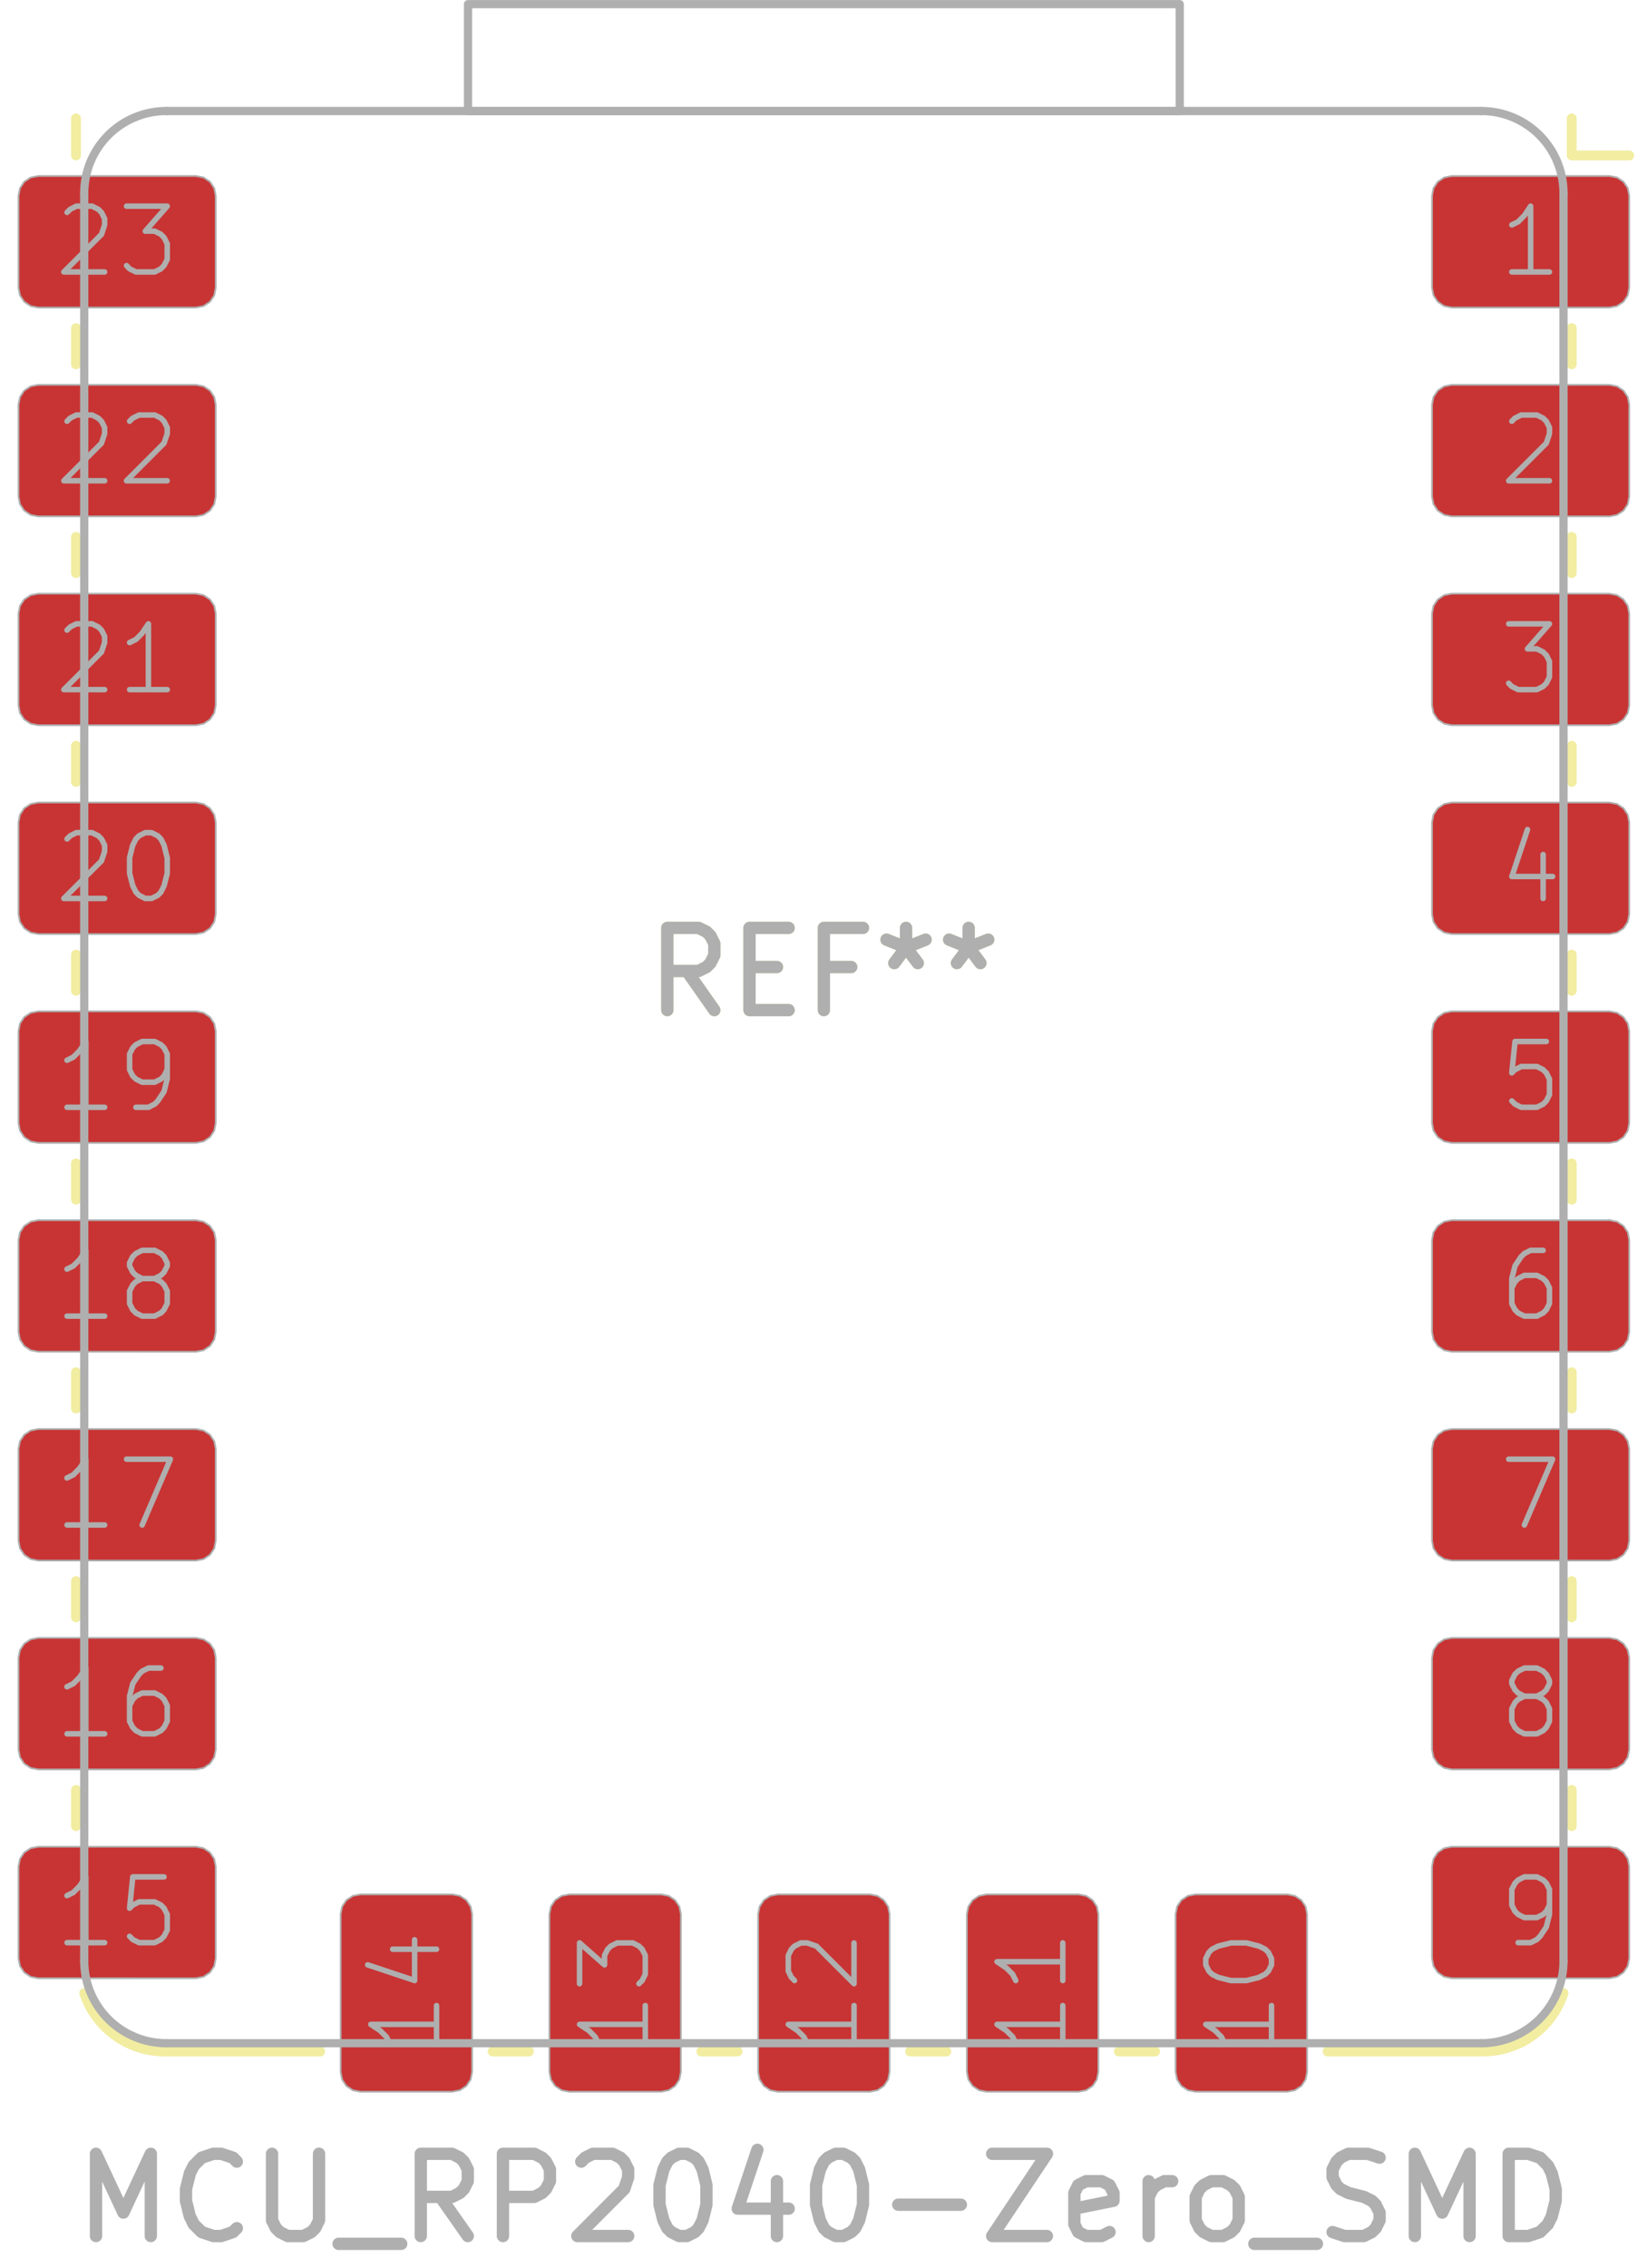 <svg xmlns="http://www.w3.org/2000/svg" width="75.744" height="104.256" viewBox="0 0 20.041 27.584">
    <g class="stroked-text" style="fill:none;stroke:#f2eda1;stroke-width:.15;stroke-opacity:1;stroke-linecap:round;stroke-linejoin:round">
        <path d="m8.692 12.285-.334-.476M8.12 12.285v-1M8.12 11.285h.381M8.501 11.285l.095.047M8.596 11.332l.048.048M8.644 11.38l.048.095M8.692 11.475v.143M8.692 11.618l-.048.095M8.644 11.713l-.048.048M8.596 11.761l-.095.048M8.501 11.809h-.38M9.12 11.761h.334M9.596 12.285H9.12M9.12 12.285v-1M9.12 11.285h.476M10.358 11.761h-.333M10.025 12.285v-1M10.025 11.285h.476M11.025 11.285v.238M10.787 11.428l.238.095M11.025 11.523l.238-.095M10.882 11.713l.143-.19M11.025 11.523l.143.19M11.787 11.285v.238M11.549 11.428l.238.095M11.787 11.523l.238-.095M11.644 11.713l.143-.19M11.787 11.523l.143.19"/>
    </g>
    <g style="fill:none;stroke:#f2eda1;stroke-width:.12;stroke-opacity:1;stroke-linecap:round;stroke-linejoin:round">
        <path d="M.925 1.89v-.45M.925 4.43v-.44M.925 6.97v-.44M.925 9.51v-.44M.925 12.05v-.44M.925 14.59v-.44M.925 16.69v.44M.925 19.67v-.44M.925 22.21v-.44M2.025 24.95h1.87M6.435 24.95h-.44M8.535 24.95h.44M11.515 24.95h-.44M14.055 24.95h-.44M18.025 24.95h-1.87M19.125 1.89v-.45M19.125 1.89h.7M19.125 4.43v-.44M19.125 6.97v-.44M19.125 9.51v-.44M19.125 12.05v-.44M19.125 14.59v-.44M19.125 16.69v.44M19.125 19.67v-.44M19.125 22.21v-.44M1.025 24.24a1.03 1.03 0 0 0 1 .71M18.025 24.95a1.03 1.03 0 0 0 1-.71"/>
        <path stroke="none" d="m19.825 3.5-.018.092-.052.078-.078.052-.092.018h-1.92l-.092-.018-.078-.052-.052-.078-.018-.092V2.38l.018-.092.052-.078.078-.052.092-.018h1.92l.092.018.078.052.052.078.018.092ZM17.425 4.92l.018-.092.052-.078.078-.052.092-.018h1.92l.092.018.078.052.052.078.018.092v1.12l-.018.092-.052.078-.078.052-.092.018h-1.92l-.092-.018-.078-.052-.052-.078-.018-.092ZM17.425 7.46l.018-.092.052-.078.078-.052.092-.018h1.92l.092.018.078.052.052.078.018.092v1.12l-.018.092-.052.078-.078.052-.092.018h-1.92l-.092-.018-.078-.052-.052-.078-.018-.092ZM17.425 10l.018-.092.052-.078.078-.052.092-.018h1.92l.092.018.078.052.052.078.018.092v1.12l-.018.092-.052.078-.078.052-.092.018h-1.92l-.092-.018-.078-.052-.052-.078-.018-.092ZM17.425 12.54l.018-.092.052-.078.078-.052.092-.018h1.92l.092.018.078.052.052.078.018.092v1.12l-.018.092-.052.078-.078.052-.092.018h-1.92l-.092-.018-.078-.052-.052-.078-.018-.092ZM17.425 15.08l.018-.092.052-.078.078-.052.092-.018h1.92l.092.018.078.052.052.078.018.092v1.12l-.018.092-.052.078-.078.052-.092.018h-1.92l-.092-.018-.078-.052-.052-.078-.018-.092ZM17.425 17.62l.018-.092.052-.078.078-.052.092-.018h1.92l.092.018.078.052.052.078.018.092v1.12l-.018.092-.052.078-.078.052-.092.018h-1.92l-.092-.018-.078-.052-.052-.078-.018-.092ZM17.425 20.16l.018-.092.052-.078.078-.052.092-.018h1.92l.092.018.078.052.052.078.018.092v1.12l-.018.092-.052.078-.078.052-.092.018h-1.92l-.092-.018-.078-.052-.052-.078-.018-.092ZM17.425 22.7l.018-.092.052-.078.078-.052.092-.018h1.92l.092.018.078.052.052.078.018.092v1.12l-.018.092-.052.078-.078.052-.092.018h-1.92l-.092-.018-.078-.052-.052-.078-.018-.092ZM14.545 25.44l-.092-.018-.078-.052-.052-.078-.018-.092v-1.92l.018-.092.052-.078.078-.052.092-.018h1.12l.092.018.078.052.052.078.018.092v1.92l-.018.092-.052.078-.078.052-.092.018ZM12.005 25.44l-.092-.018-.078-.052-.052-.078-.018-.092v-1.92l.018-.092.052-.078.078-.052.092-.018h1.12l.092.018.078.052.052.078.018.092v1.92l-.018.092-.052.078-.078.052-.092.018ZM9.465 25.44l-.092-.018-.078-.052-.052-.078-.018-.092v-1.92l.018-.092.052-.078.078-.052.092-.018h1.12l.092.018.078.052.052.078.018.092v1.92l-.018.092-.052.078-.078.052-.092.018ZM6.925 25.44l-.092-.018-.078-.052-.052-.078-.018-.092v-1.92l.018-.092.052-.078.078-.052.092-.018h1.12l.092.018.078.052.052.078.018.092v1.92l-.018.092-.052.078-.078.052-.092.018ZM4.385 25.44l-.092-.018-.078-.052-.052-.078-.018-.092v-1.92l.018-.092.052-.078.078-.052.092-.018h1.12l.092.018.078.052.052.078.018.092v1.92l-.018.092-.052.078-.078.052-.092.018ZM.225 22.7l.018-.092.052-.078.078-.052.092-.018h1.92l.092.018.078.052.052.078.018.092v1.12l-.018.092-.052.078-.078.052-.092.018H.465l-.092-.018-.078-.052-.052-.078-.018-.092ZM.225 20.16l.018-.092.052-.078.078-.052.092-.018h1.92l.092.018.078.052.052.078.018.092v1.12l-.018.092-.052.078-.078.052-.092.018H.465l-.092-.018-.078-.052-.052-.078-.018-.092ZM.225 17.62l.018-.092.052-.078.078-.052.092-.018h1.92l.092.018.078.052.052.078.018.092v1.12l-.018.092-.052.078-.078.052-.092.018H.465l-.092-.018-.078-.052-.052-.078-.018-.092ZM.225 15.08l.018-.092.052-.078.078-.052.092-.018h1.92l.092.018.078.052.052.078.018.092v1.12l-.018.092-.052.078-.078.052-.092.018H.465l-.092-.018-.078-.052-.052-.078-.018-.092ZM.225 12.54l.018-.092.052-.078.078-.052.092-.018h1.92l.092.018.078.052.052.078.018.092v1.12l-.018.092-.052.078-.078.052-.092.018H.465l-.092-.018-.078-.052-.052-.078-.018-.092ZM.225 10l.018-.092.052-.078.078-.052.092-.018h1.92l.092.018.078.052.052.078.018.092v1.12l-.018.092-.052.078-.078.052-.092.018H.465l-.092-.018-.078-.052-.052-.078-.018-.092ZM.225 7.46l.018-.092.052-.078.078-.052.092-.018h1.92l.092.018.078.052.052.078.018.092v1.12l-.018.092-.052.078-.078.052-.092.018H.465l-.092-.018-.078-.052-.052-.078-.018-.092ZM.225 4.92l.018-.092.052-.078.078-.052.092-.018h1.92l.092.018.078.052.052.078.018.092v1.12l-.018.092-.052.078-.078.052-.092.018H.465l-.092-.018-.078-.052-.052-.078-.018-.092ZM.225 2.38l.018-.092.052-.078.078-.052.092-.018h1.92l.092.018.078.052.052.078.018.092V3.5l-.018.092-.052.078-.078.052-.092.018H.465l-.092-.018-.078-.052-.052-.078L.225 3.5Z" style="fill:#b4a09a;fill-opacity:.9;stroke:none;fill-rule:evenodd"/>
        <path stroke="none" d="m19.825 3.5-.018.092-.052.078-.078.052-.092.018h-1.92l-.092-.018-.078-.052-.052-.078-.018-.092V2.38l.018-.092.052-.078.078-.052.092-.018h1.92l.092.018.078.052.052.078.018.092ZM17.425 4.92l.018-.092.052-.078.078-.052.092-.018h1.92l.092.018.078.052.052.078.018.092v1.12l-.018.092-.052.078-.078.052-.092.018h-1.92l-.092-.018-.078-.052-.052-.078-.018-.092ZM17.425 7.46l.018-.092.052-.078.078-.052.092-.018h1.92l.092.018.078.052.052.078.018.092v1.12l-.018.092-.052.078-.078.052-.092.018h-1.92l-.092-.018-.078-.052-.052-.078-.018-.092ZM17.425 10l.018-.092.052-.078.078-.052.092-.018h1.92l.092.018.078.052.052.078.018.092v1.12l-.018.092-.052.078-.078.052-.092.018h-1.92l-.092-.018-.078-.052-.052-.078-.018-.092ZM17.425 12.54l.018-.092.052-.078.078-.052.092-.018h1.92l.092.018.078.052.052.078.018.092v1.12l-.018.092-.052.078-.078.052-.092.018h-1.92l-.092-.018-.078-.052-.052-.078-.018-.092ZM17.425 15.08l.018-.092.052-.078.078-.052.092-.018h1.92l.092.018.078.052.052.078.018.092v1.12l-.018.092-.052.078-.078.052-.092.018h-1.92l-.092-.018-.078-.052-.052-.078-.018-.092ZM17.425 17.62l.018-.092.052-.078.078-.052.092-.018h1.92l.092.018.078.052.052.078.018.092v1.12l-.018.092-.052.078-.078.052-.092.018h-1.92l-.092-.018-.078-.052-.052-.078-.018-.092ZM17.425 20.16l.018-.092.052-.078.078-.052.092-.018h1.92l.092.018.078.052.052.078.018.092v1.12l-.018.092-.052.078-.078.052-.092.018h-1.92l-.092-.018-.078-.052-.052-.078-.018-.092ZM17.425 22.7l.018-.092.052-.078.078-.052.092-.018h1.92l.092.018.078.052.052.078.018.092v1.12l-.018.092-.052.078-.078.052-.092.018h-1.92l-.092-.018-.078-.052-.052-.078-.018-.092ZM14.545 25.44l-.092-.018-.078-.052-.052-.078-.018-.092v-1.92l.018-.092.052-.078.078-.052.092-.018h1.12l.092.018.078.052.052.078.018.092v1.92l-.018.092-.052.078-.078.052-.092.018ZM12.005 25.44l-.092-.018-.078-.052-.052-.078-.018-.092v-1.92l.018-.092.052-.078.078-.052.092-.018h1.12l.092.018.078.052.052.078.018.092v1.92l-.018.092-.052.078-.078.052-.092.018ZM9.465 25.44l-.092-.018-.078-.052-.052-.078-.018-.092v-1.92l.018-.092.052-.078.078-.052.092-.018h1.12l.092.018.078.052.052.078.018.092v1.92l-.018.092-.052.078-.078.052-.092.018ZM6.925 25.44l-.092-.018-.078-.052-.052-.078-.018-.092v-1.92l.018-.092.052-.078.078-.052.092-.018h1.12l.092.018.078.052.052.078.018.092v1.92l-.018.092-.052.078-.078.052-.092.018ZM4.385 25.44l-.092-.018-.078-.052-.052-.078-.018-.092v-1.92l.018-.092.052-.078.078-.052.092-.018h1.12l.092.018.078.052.052.078.018.092v1.92l-.018.092-.052.078-.078.052-.092.018ZM.225 22.7l.018-.092.052-.078.078-.052.092-.018h1.92l.092.018.078.052.052.078.018.092v1.12l-.018.092-.052.078-.078.052-.092.018H.465l-.092-.018-.078-.052-.052-.078-.018-.092ZM.225 20.16l.018-.092.052-.078.078-.052.092-.018h1.92l.092.018.078.052.052.078.018.092v1.12l-.018.092-.052.078-.078.052-.092.018H.465l-.092-.018-.078-.052-.052-.078-.018-.092ZM.225 17.62l.018-.092.052-.078.078-.052.092-.018h1.92l.092.018.078.052.052.078.018.092v1.12l-.018.092-.052.078-.078.052-.092.018H.465l-.092-.018-.078-.052-.052-.078-.018-.092ZM.225 15.08l.018-.092.052-.078.078-.052.092-.018h1.92l.092.018.078.052.052.078.018.092v1.12l-.018.092-.052.078-.078.052-.092.018H.465l-.092-.018-.078-.052-.052-.078-.018-.092ZM.225 12.54l.018-.092.052-.078.078-.052.092-.018h1.92l.092.018.078.052.052.078.018.092v1.12l-.018.092-.052.078-.078.052-.092.018H.465l-.092-.018-.078-.052-.052-.078-.018-.092ZM.225 10l.018-.092.052-.078.078-.052.092-.018h1.92l.092.018.078.052.052.078.018.092v1.12l-.018.092-.052.078-.078.052-.092.018H.465l-.092-.018-.078-.052-.052-.078-.018-.092ZM.225 7.46l.018-.092.052-.078.078-.052.092-.018h1.92l.092.018.078.052.052.078.018.092v1.12l-.018.092-.052.078-.078.052-.092.018H.465l-.092-.018-.078-.052-.052-.078-.018-.092ZM.225 4.92l.018-.092.052-.078.078-.052.092-.018h1.92l.092.018.078.052.052.078.018.092v1.12l-.018.092-.052.078-.078.052-.092.018H.465l-.092-.018-.078-.052-.052-.078-.018-.092ZM.225 2.38l.018-.092.052-.078.078-.052.092-.018h1.92l.092.018.078.052.052.078.018.092V3.5l-.018.092-.052.078-.078.052-.092.018H.465l-.092-.018-.078-.052-.052-.078L.225 3.5Z" style="fill:#c83434;fill-opacity:1;stroke:none;fill-rule:evenodd"/>
    </g>
    <g style="fill:none;stroke:#afafaf;stroke-width:.15;stroke-opacity:1;stroke-linecap:round;stroke-linejoin:round">
        <g class="stroked-text">
            <path d="M1.168 27.195v-1M1.168 26.195l.333.714M1.501 26.91l.334-.715M1.835 26.195v1M2.882 27.1l-.048.047M2.835 27.147l-.143.048M2.692 27.195h-.096M2.596 27.195l-.142-.048M2.454 27.147l-.096-.095M2.358 27.052l-.047-.095M2.31 26.957l-.047-.19M2.263 26.766v-.143M2.263 26.623l.048-.19M2.31 26.433l.048-.095M2.358 26.338l.096-.096M2.454 26.242l.142-.047M2.596 26.195h.096M2.692 26.195l.142.047M2.835 26.242l.047.048M3.31 26.195v.81M3.31 27.004l.048.096M3.358 27.1l.048.047M3.406 27.147l.095.048M3.501 27.195h.19M3.692 27.195l.095-.048M3.787 27.147l.047-.047M3.835 27.1l.047-.096M3.882 27.004v-.81M4.12 27.29h.762M5.692 27.195l-.334-.476M5.12 27.195v-1M5.12 26.195h.381M5.501 26.195l.095.047M5.596 26.242l.048.048M5.644 26.29l.048.095M5.692 26.385v.143M5.692 26.528l-.048.095M5.644 26.623l-.048.048M5.596 26.671l-.095.048M5.501 26.719h-.38M6.12 27.195v-1M6.12 26.195h.381M6.501 26.195l.095.047M6.596 26.242l.048.048M6.644 26.29l.048.095M6.692 26.385v.143M6.692 26.528l-.048.095M6.644 26.623l-.048.048M6.596 26.671l-.095.048M6.501 26.719h-.38M7.073 26.29l.047-.048M7.12 26.242l.095-.047M7.216 26.195h.238M7.454 26.195l.095.047M7.549 26.242l.047.048M7.596 26.29l.048.095M7.644 26.385v.095M7.644 26.48l-.048.143M7.596 26.623l-.571.572M7.025 27.195h.619M8.263 26.195h.095M8.358 26.195l.096.047M8.454 26.242l.047.048M8.501 26.29l.048.095M8.549 26.385l.047.19M8.596 26.576v.238M8.596 26.814l-.047.19M8.549 27.004 8.5 27.1M8.501 27.1l-.047.047M8.454 27.147l-.096.048M8.358 27.195h-.095M8.263 27.195l-.095-.048M8.168 27.147 8.12 27.1M8.12 27.1l-.047-.096M8.073 27.004l-.048-.19M8.025 26.814v-.238M8.025 26.576l.048-.19M8.073 26.385l.047-.095M8.12 26.29l.048-.048M8.168 26.242l.095-.047M9.454 26.528v.667M9.216 26.147l-.239.715M8.977 26.862h.62M10.168 26.195h.095M10.263 26.195l.095.047M10.358 26.242l.048.048M10.406 26.29l.048.095M10.454 26.385l.047.19M10.501 26.576v.238M10.501 26.814l-.047.19M10.454 27.004l-.048.096M10.406 27.1l-.048.047M10.358 27.147l-.095.048M10.263 27.195h-.095M10.168 27.195l-.095-.048M10.073 27.147l-.048-.047M10.025 27.1l-.048-.096M9.977 27.004l-.047-.19M9.93 26.814v-.238M9.93 26.576l.047-.19M9.977 26.385l.048-.095M10.025 26.29l.048-.048M10.073 26.242l.095-.047M10.93 26.814h.762M12.073 26.195h.666M12.74 26.195l-.667 1M12.073 27.195h.666M13.501 27.147l-.095.048M13.406 27.195h-.19M13.216 27.195l-.096-.048M13.12 27.147l-.047-.095M13.073 27.052v-.381M13.073 26.671l.047-.095M13.12 26.576l.096-.048M13.216 26.528h.19M13.406 26.528l.095.048M13.501 26.576l.048.095M13.549 26.671v.095M13.549 26.766l-.476.096M13.977 27.195v-.667M13.977 26.719l.048-.096M14.025 26.623l.048-.047M14.073 26.576l.095-.048M14.168 26.528h.095M14.74 27.195l-.096-.048M14.644 27.147l-.048-.047M14.596 27.1l-.047-.096M14.549 27.004v-.285M14.549 26.719l.047-.096M14.596 26.623l.048-.047M14.644 26.576l.095-.048M14.74 26.528h.142M14.882 26.528l.095.048M14.977 26.576l.048.047M15.025 26.623l.048.096M15.073 26.719v.285M15.073 27.004l-.048.096M15.025 27.1l-.048.047M14.977 27.147l-.095.048M14.882 27.195h-.143M15.263 27.29h.762M16.215 27.147l.143.048M16.358 27.195h.238M16.596 27.195l.096-.048M16.692 27.147l.047-.047M16.74 27.1l.047-.096M16.787 27.004v-.095M16.787 26.91l-.048-.096M16.74 26.814l-.048-.048M16.692 26.766l-.096-.047M16.596 26.719l-.19-.048M16.406 26.671l-.095-.048M16.31 26.623l-.047-.047M16.263 26.576l-.048-.096M16.215 26.48v-.095M16.215 26.385l.048-.095M16.263 26.29l.048-.048M16.31 26.242l.096-.047M16.406 26.195h.238M16.644 26.195l.143.047M17.216 27.195v-1M17.216 26.195l.333.714M17.549 26.91l.333-.715M17.882 26.195v1M18.358 27.195v-1M18.358 26.195h.238M18.596 26.195l.143.047M18.74 26.242l.095.096M18.835 26.338l.047.095M18.882 26.433l.048.19M18.93 26.623v.143M18.93 26.766l-.048.19M18.882 26.957l-.048.095M18.835 27.052l-.096.095M18.74 27.147l-.144.048M18.596 27.195h-.238"/>
        </g>
        <g class="stroked-text">
            <path d="m8.692 12.285-.334-.476M8.12 12.285v-1M8.12 11.285h.381M8.501 11.285l.095.047M8.596 11.332l.048.048M8.644 11.38l.048.095M8.692 11.475v.143M8.692 11.618l-.048.095M8.644 11.713l-.048.048M8.596 11.761l-.095.048M8.501 11.809h-.38M9.12 11.761h.334M9.596 12.285H9.12M9.12 12.285v-1M9.12 11.285h.476M10.358 11.761h-.333M10.025 12.285v-1M10.025 11.285h.476M11.025 11.285v.238M10.787 11.428l.238.095M11.025 11.523l.238-.095M10.882 11.713l.143-.19M11.025 11.523l.143.19M11.787 11.285v.238M11.549 11.428l.238.095M11.787 11.523l.238-.095M11.644 11.713l.143-.19M11.787 11.523l.143.19"/>
        </g>
    </g>
    <g style="fill:none;stroke:#afafaf;stroke-width:.1;stroke-opacity:1;stroke-linecap:round;stroke-linejoin:round">
        <path d="M1.025 23.85V2.35M2.025 1.35h16M18.025 24.85h-16M19.025 2.35v21.5"/>
        <path d="M5.695.05h8.66v1.3h-8.66Z" style="stroke:#afafaf;stroke-width:.1;stroke-opacity:1;stroke-linecap:round;stroke-linejoin:round;fill:none"/>
        <path d="M2.025 1.35a1 1 0 0 0-1 1M1.025 23.85a1 1 0 0 0 1 1M19.025 2.35a1 1 0 0 0-1-1M18.025 24.85a1 1 0 0 0 1-1"/>
    </g>
    <g style="fill:none;stroke:#afafaf;stroke-width:.067;stroke-opacity:1;stroke-linecap:round;stroke-linejoin:round">
        <g class="stroked-text">
            <path d="M18.854 3.307h-.458M18.625 3.307v-.8M18.625 2.507l-.076.114M18.549 2.62l-.076.077M18.473 2.697l-.077.038"/>
        </g>
        <path d="m19.825 3.5-.018.092-.052.078-.078.052-.092.018h-1.92l-.092-.018-.078-.052-.052-.078-.018-.092V2.38l.018-.092.052-.078.078-.052.092-.018h1.92l.092.018.078.052.052.078.018.092Z" style="stroke:#afafaf;stroke-width:.021;stroke-opacity:1;stroke-linecap:round;stroke-linejoin:round;fill:none"/>
    </g>
    <g style="fill:none;stroke:#afafaf;stroke-width:.067;stroke-opacity:1;stroke-linecap:round;stroke-linejoin:round">
        <g class="stroked-text">
            <path d="m18.396 5.123.038-.038M18.435 5.085l.076-.038M18.51 5.047h.191M18.701 5.047l.076.038M18.777 5.085l.038.038M18.816 5.123l.038.076M18.854 5.199v.076M18.854 5.275l-.038.114M18.816 5.39l-.458.457M18.358 5.847h.496"/>
        </g>
        <path d="m17.425 4.92.018-.092.052-.078.078-.052.092-.018h1.92l.092.018.078.052.052.078.018.092v1.12l-.018.092-.052.078-.078.052-.092.018h-1.92l-.092-.018-.078-.052-.052-.078-.018-.092Z" style="stroke:#afafaf;stroke-width:.021;stroke-opacity:1;stroke-linecap:round;stroke-linejoin:round;fill:none"/>
    </g>
    <g style="fill:none;stroke:#afafaf;stroke-width:.067;stroke-opacity:1;stroke-linecap:round;stroke-linejoin:round">
        <g class="stroked-text">
            <path d="M18.358 7.587h.496M18.854 7.587l-.267.304M18.587 7.891h.114M18.701 7.891l.076.038M18.777 7.93l.038.038M18.816 7.968l.038.076M18.854 8.044v.19M18.854 8.234l-.038.076M18.816 8.31l-.039.038M18.777 8.349l-.076.038M18.701 8.387h-.228M18.473 8.387l-.077-.039M18.396 8.349l-.038-.039"/>
        </g>
        <path d="m17.425 7.46.018-.092.052-.078.078-.052.092-.018h1.92l.092.018.078.052.052.078.018.092v1.12l-.018.092-.052.078-.078.052-.092.018h-1.92l-.092-.018-.078-.052-.052-.078-.018-.092Z" style="stroke:#afafaf;stroke-width:.021;stroke-opacity:1;stroke-linecap:round;stroke-linejoin:round;fill:none"/>
    </g>
    <g style="fill:none;stroke:#afafaf;stroke-width:.067;stroke-opacity:1;stroke-linecap:round;stroke-linejoin:round">
        <g class="stroked-text">
            <path d="M18.777 10.393v.534M18.587 10.089l-.19.571M18.396 10.66h.496"/>
        </g>
        <path d="m17.425 10 .018-.092.052-.078.078-.052.092-.018h1.92l.092.018.078.052.052.078.018.092v1.12l-.018.092-.052.078-.078.052-.092.018h-1.92l-.092-.018-.078-.052-.052-.078-.018-.092Z" style="stroke:#afafaf;stroke-width:.021;stroke-opacity:1;stroke-linecap:round;stroke-linejoin:round;fill:none"/>
    </g>
    <g style="fill:none;stroke:#afafaf;stroke-width:.067;stroke-opacity:1;stroke-linecap:round;stroke-linejoin:round">
        <g class="stroked-text">
            <path d="M18.816 12.667h-.381M18.435 12.667l-.039.38M18.396 13.048l.038-.039M18.435 13.01l.076-.039M18.51 12.971h.191M18.701 12.971l.076.038M18.777 13.01l.038.038M18.816 13.048l.038.076M18.854 13.124v.19M18.854 13.314l-.038.076M18.816 13.39l-.039.038M18.777 13.429l-.076.038M18.701 13.467h-.19M18.51 13.467l-.076-.039M18.435 13.429l-.039-.039"/>
        </g>
        <path d="m17.425 12.54.018-.092.052-.078.078-.052.092-.018h1.92l.092.018.078.052.052.078.018.092v1.12l-.018.092-.052.078-.078.052-.092.018h-1.92l-.092-.018-.078-.052-.052-.078-.018-.092Z" style="stroke:#afafaf;stroke-width:.021;stroke-opacity:1;stroke-linecap:round;stroke-linejoin:round;fill:none"/>
    </g>
    <g style="fill:none;stroke:#afafaf;stroke-width:.067;stroke-opacity:1;stroke-linecap:round;stroke-linejoin:round">
        <g class="stroked-text">
            <path d="M18.777 15.207h-.152M18.625 15.207l-.076.038M18.549 15.245l-.038.038M18.51 15.283l-.076.114M18.435 15.397l-.039.152M18.396 15.55v.304M18.396 15.854l.038.076M18.435 15.93l.038.039M18.473 15.969l.076.038M18.549 16.007h.152M18.701 16.007l.076-.039M18.777 15.969l.038-.039M18.816 15.93l.038-.076M18.854 15.854v-.19M18.854 15.664l-.038-.076M18.816 15.588l-.039-.038M18.777 15.55l-.076-.039M18.701 15.511h-.152M18.549 15.511l-.076.039M18.473 15.55l-.038.038M18.435 15.588l-.039.076"/>
        </g>
        <path d="m17.425 15.08.018-.092.052-.078.078-.052.092-.018h1.92l.092.018.078.052.052.078.018.092v1.12l-.018.092-.052.078-.078.052-.092.018h-1.92l-.092-.018-.078-.052-.052-.078-.018-.092Z" style="stroke:#afafaf;stroke-width:.021;stroke-opacity:1;stroke-linecap:round;stroke-linejoin:round;fill:none"/>
    </g>
    <g style="fill:none;stroke:#afafaf;stroke-width:.067;stroke-opacity:1;stroke-linecap:round;stroke-linejoin:round">
        <g class="stroked-text">
            <path d="M18.358 17.747h.534M18.892 17.747l-.343.8"/>
        </g>
        <path d="m17.425 17.62.018-.092.052-.078.078-.052.092-.018h1.92l.092.018.078.052.052.078.018.092v1.12l-.018.092-.052.078-.078.052-.092.018h-1.92l-.092-.018-.078-.052-.052-.078-.018-.092Z" style="stroke:#afafaf;stroke-width:.021;stroke-opacity:1;stroke-linecap:round;stroke-linejoin:round;fill:none"/>
    </g>
    <g style="fill:none;stroke:#afafaf;stroke-width:.067;stroke-opacity:1;stroke-linecap:round;stroke-linejoin:round">
        <g class="stroked-text">
            <path d="m18.549 20.63-.076-.039M18.473 20.591l-.038-.038M18.435 20.553l-.039-.076M18.396 20.477v-.038M18.396 20.439l.038-.076M18.435 20.363l.038-.038M18.473 20.325l.076-.038M18.549 20.287h.152M18.701 20.287l.076.038M18.777 20.325l.038.038M18.816 20.363l.038.076M18.854 20.439v.038M18.854 20.477l-.038.076M18.816 20.553l-.039.038M18.777 20.591l-.076.038M18.701 20.63h-.152M18.549 20.63l-.076.038M18.473 20.668l-.038.038M18.435 20.706l-.039.076M18.396 20.782v.152M18.396 20.934l.038.076M18.435 21.01l.038.038M18.473 21.049l.076.038M18.549 21.087h.152M18.701 21.087l.076-.038M18.777 21.049l.038-.039M18.816 21.01l.038-.076M18.854 20.934v-.152M18.854 20.782l-.038-.076M18.816 20.706l-.039-.038M18.777 20.668l-.076-.038"/>
        </g>
        <path d="m17.425 20.16.018-.092.052-.078.078-.052.092-.018h1.92l.092.018.078.052.052.078.018.092v1.12l-.018.092-.052.078-.078.052-.092.018h-1.92l-.092-.018-.078-.052-.052-.078-.018-.092Z" style="stroke:#afafaf;stroke-width:.021;stroke-opacity:1;stroke-linecap:round;stroke-linejoin:round;fill:none"/>
    </g>
    <g style="fill:none;stroke:#afafaf;stroke-width:.067;stroke-opacity:1;stroke-linecap:round;stroke-linejoin:round">
        <g class="stroked-text">
            <path d="M18.473 23.627h.152M18.625 23.627l.076-.038M18.701 23.589l.038-.039M18.74 23.55l.076-.114M18.816 23.436l.038-.152M18.854 23.284v-.305M18.854 22.979l-.038-.076M18.816 22.903l-.039-.038M18.777 22.865l-.076-.038M18.701 22.827h-.152M18.549 22.827l-.076.038M18.473 22.865l-.038.038M18.435 22.903l-.039.076M18.396 22.979v.19M18.396 23.17l.038.076M18.435 23.246l.038.038M18.473 23.284l.076.038M18.549 23.322h.152M18.701 23.322l.076-.038M18.777 23.284l.038-.038M18.816 23.246l.038-.076"/>
        </g>
        <path d="m17.425 22.7.018-.092.052-.078.078-.052.092-.018h1.92l.092.018.078.052.052.078.018.092v1.12l-.018.092-.052.078-.078.052-.092.018h-1.92l-.092-.018-.078-.052-.052-.078-.018-.092Z" style="stroke:#afafaf;stroke-width:.021;stroke-opacity:1;stroke-linecap:round;stroke-linejoin:round;fill:none"/>
    </g>
    <g style="fill:none;stroke:#afafaf;stroke-width:.067;stroke-opacity:1;stroke-linecap:round;stroke-linejoin:round">
        <g class="stroked-text">
            <path d="M15.472 24.392v.457M15.472 24.621h-.8M14.672 24.621l.114.076M14.786 24.697l.076.076M14.862 24.773l.038.076M14.672 23.897v-.076M14.672 23.821l.038-.076M14.71 23.745l.038-.038M14.748 23.707l.076-.038M14.824 23.669l.152-.038M14.976 23.63h.19M15.167 23.63l.152.039M15.32 23.669l.075.038M15.395 23.707l.039.038M15.434 23.745l.038.076M15.472 23.821v.076M15.472 23.897l-.038.076M15.434 23.973l-.039.038M15.395 24.011l-.076.038M15.32 24.05l-.153.038M15.167 24.088h-.19M14.976 24.088l-.152-.039M14.824 24.05l-.076-.039M14.748 24.011l-.038-.038M14.71 23.973l-.038-.076"/>
        </g>
        <path d="m14.545 25.44-.092-.018-.078-.052-.052-.078-.018-.092v-1.92l.018-.092.052-.078.078-.052.092-.018h1.12l.092.018.078.052.052.078.018.092v1.92l-.018.092-.052.078-.078.052-.092.018Z" style="stroke:#afafaf;stroke-width:.021;stroke-opacity:1;stroke-linecap:round;stroke-linejoin:round;fill:none"/>
    </g>
    <g style="fill:none;stroke:#afafaf;stroke-width:.067;stroke-opacity:1;stroke-linecap:round;stroke-linejoin:round">
        <g class="stroked-text">
            <path d="M12.932 24.392v.457M12.932 24.621h-.8M12.132 24.621l.114.076M12.246 24.697l.076.076M12.322 24.773l.038.076M12.932 23.63v.458M12.932 23.859h-.8M12.132 23.859l.114.076M12.246 23.935l.076.076M12.322 24.011l.038.077"/>
        </g>
        <path d="m12.005 25.44-.092-.018-.078-.052-.052-.078-.018-.092v-1.92l.018-.092.052-.078.078-.052.092-.018h1.12l.092.018.078.052.052.078.018.092v1.92l-.018.092-.052.078-.078.052-.092.018Z" style="stroke:#afafaf;stroke-width:.021;stroke-opacity:1;stroke-linecap:round;stroke-linejoin:round;fill:none"/>
    </g>
    <g style="fill:none;stroke:#afafaf;stroke-width:.067;stroke-opacity:1;stroke-linecap:round;stroke-linejoin:round">
        <g class="stroked-text">
            <path d="M10.392 24.392v.457M10.392 24.621h-.8M9.592 24.621l.114.076M9.706 24.697l.076.076M9.782 24.773l.038.076M9.668 24.088l-.038-.039M9.63 24.05l-.038-.077M9.592 23.973v-.19M9.592 23.783l.038-.076M9.63 23.707l.038-.038M9.668 23.669l.076-.038M9.744 23.63h.076M9.82 23.63l.114.039M9.935 23.669l.457.457M10.392 24.126v-.495"/>
        </g>
        <path d="m9.465 25.44-.092-.018-.078-.052-.052-.078-.018-.092v-1.92l.018-.092.052-.078.078-.052.092-.018h1.12l.092.018.078.052.052.078.018.092v1.92l-.018.092-.052.078-.078.052-.092.018Z" style="stroke:#afafaf;stroke-width:.021;stroke-opacity:1;stroke-linecap:round;stroke-linejoin:round;fill:none"/>
    </g>
    <g style="fill:none;stroke:#afafaf;stroke-width:.067;stroke-opacity:1;stroke-linecap:round;stroke-linejoin:round">
        <g class="stroked-text">
            <path d="M7.852 24.392v.457M7.852 24.621h-.8M7.052 24.621l.114.076M7.166 24.697l.076.076M7.242 24.773l.038.076M7.052 24.126v-.495M7.052 23.63l.304.267M7.356 23.897v-.114M7.356 23.783l.038-.076M7.395 23.707l.038-.038M7.433 23.669l.076-.038M7.509 23.63h.19M7.7 23.63l.075.039M7.775 23.669l.038.038M7.814 23.707l.038.076M7.852 23.783v.228M7.852 24.011l-.038.077M7.814 24.088l-.039.038"/>
        </g>
        <path d="m6.925 25.44-.092-.018-.078-.052-.052-.078-.018-.092v-1.92l.018-.092.052-.078.078-.052.092-.018h1.12l.092.018.078.052.052.078.018.092v1.92l-.018.092-.052.078-.078.052-.092.018Z" style="stroke:#afafaf;stroke-width:.021;stroke-opacity:1;stroke-linecap:round;stroke-linejoin:round;fill:none"/>
    </g>
    <g style="fill:none;stroke:#afafaf;stroke-width:.067;stroke-opacity:1;stroke-linecap:round;stroke-linejoin:round">
        <g class="stroked-text">
            <path d="M5.312 24.392v.457M5.312 24.621h-.8M4.512 24.621l.114.076M4.626 24.697l.076.076M4.702 24.773l.038.076M4.778 23.707h.534M4.474 23.897l.571.19M5.045 24.088v-.496"/>
        </g>
        <path d="m4.385 25.44-.092-.018-.078-.052-.052-.078-.018-.092v-1.92l.018-.092.052-.078.078-.052.092-.018h1.12l.092.018.078.052.052.078.018.092v1.92l-.018.092-.052.078-.078.052-.092.018Z" style="stroke:#afafaf;stroke-width:.021;stroke-opacity:1;stroke-linecap:round;stroke-linejoin:round;fill:none"/>
    </g>
    <g style="fill:none;stroke:#afafaf;stroke-width:.067;stroke-opacity:1;stroke-linecap:round;stroke-linejoin:round">
        <g class="stroked-text">
            <path d="M1.273 23.627H.816M1.044 23.627v-.8M1.044 22.827l-.076.114M.968 22.94l-.076.077M.892 23.017l-.077.038M1.996 22.827h-.38M1.616 22.827l-.039.38M1.577 23.208l.038-.038M1.616 23.17l.076-.039M1.692 23.131h.19M1.882 23.131l.076.038M1.958 23.17l.038.038M1.996 23.208l.038.076M2.035 23.284v.19M2.035 23.474l-.039.076M1.996 23.55l-.038.038M1.958 23.589l-.076.038M1.882 23.627h-.19M1.692 23.627l-.077-.038M1.616 23.589l-.039-.039"/>
        </g>
        <path d="m.225 22.7.018-.092.052-.078.078-.052.092-.018h1.92l.092.018.078.052.052.078.018.092v1.12l-.018.092-.052.078-.078.052-.092.018H.465l-.092-.018-.078-.052-.052-.078-.018-.092Z" style="stroke:#afafaf;stroke-width:.021;stroke-opacity:1;stroke-linecap:round;stroke-linejoin:round;fill:none"/>
    </g>
    <g style="fill:none;stroke:#afafaf;stroke-width:.067;stroke-opacity:1;stroke-linecap:round;stroke-linejoin:round">
        <g class="stroked-text">
            <path d="M1.273 21.087H.816M1.044 21.087v-.8M1.044 20.287l-.076.114M.968 20.4l-.076.077M.892 20.477l-.077.038M1.958 20.287h-.152M1.806 20.287l-.076.038M1.73 20.325l-.038.038M1.692 20.363l-.077.114M1.616 20.477l-.039.152M1.577 20.63v.304M1.577 20.934l.038.076M1.616 21.01l.038.038M1.654 21.049l.076.038M1.73 21.087h.152M1.882 21.087l.076-.038M1.958 21.049l.038-.039M1.996 21.01l.038-.076M2.035 20.934v-.19M2.035 20.744l-.039-.076M1.996 20.668l-.038-.038M1.958 20.63l-.076-.039M1.882 20.591H1.73M1.73 20.591l-.076.038M1.654 20.63l-.038.038M1.616 20.668l-.039.076"/>
        </g>
        <path d="m.225 20.16.018-.092.052-.078.078-.052.092-.018h1.92l.092.018.078.052.052.078.018.092v1.12l-.018.092-.052.078-.078.052-.092.018H.465l-.092-.018-.078-.052-.052-.078-.018-.092Z" style="stroke:#afafaf;stroke-width:.021;stroke-opacity:1;stroke-linecap:round;stroke-linejoin:round;fill:none"/>
    </g>
    <g style="fill:none;stroke:#afafaf;stroke-width:.067;stroke-opacity:1;stroke-linecap:round;stroke-linejoin:round">
        <g class="stroked-text">
            <path d="M1.273 18.547H.816M1.044 18.547v-.8M1.044 17.747l-.076.114M.968 17.86l-.076.077M.892 17.937l-.077.038M1.54 17.747h.533M2.073 17.747l-.343.8"/>
        </g>
        <path d="m.225 17.62.018-.092.052-.078.078-.052.092-.018h1.92l.092.018.078.052.052.078.018.092v1.12l-.018.092-.052.078-.078.052-.092.018H.465l-.092-.018-.078-.052-.052-.078-.018-.092Z" style="stroke:#afafaf;stroke-width:.021;stroke-opacity:1;stroke-linecap:round;stroke-linejoin:round;fill:none"/>
    </g>
    <g style="fill:none;stroke:#afafaf;stroke-width:.067;stroke-opacity:1;stroke-linecap:round;stroke-linejoin:round">
        <g class="stroked-text">
            <path d="M1.273 16.007H.816M1.044 16.007v-.8M1.044 15.207l-.076.114M.968 15.32l-.076.077M.892 15.397l-.077.038M1.73 15.55l-.076-.039M1.654 15.511l-.038-.038M1.616 15.473l-.039-.076M1.577 15.397v-.038M1.577 15.359l.038-.076M1.616 15.283l.038-.038M1.654 15.245l.076-.038M1.73 15.207h.152M1.882 15.207l.076.038M1.958 15.245l.038.038M1.996 15.283l.038.076M2.035 15.359v.038M2.035 15.397l-.039.076M1.996 15.473l-.038.038M1.958 15.511l-.076.039M1.882 15.55H1.73M1.73 15.55l-.076.038M1.654 15.588l-.038.038M1.616 15.626l-.039.076M1.577 15.702v.152M1.577 15.854l.038.076M1.616 15.93l.038.039M1.654 15.969l.076.038M1.73 16.007h.152M1.882 16.007l.076-.039M1.958 15.969l.038-.039M1.996 15.93l.038-.076M2.035 15.854v-.152M2.035 15.702l-.039-.076M1.996 15.626l-.038-.038M1.958 15.588l-.076-.038"/>
        </g>
        <path d="m.225 15.08.018-.092.052-.078.078-.052.092-.018h1.92l.092.018.078.052.052.078.018.092v1.12l-.018.092-.052.078-.078.052-.092.018H.465l-.092-.018-.078-.052-.052-.078-.018-.092Z" style="stroke:#afafaf;stroke-width:.021;stroke-opacity:1;stroke-linecap:round;stroke-linejoin:round;fill:none"/>
    </g>
    <g style="fill:none;stroke:#afafaf;stroke-width:.067;stroke-opacity:1;stroke-linecap:round;stroke-linejoin:round">
        <g class="stroked-text">
            <path d="M1.273 13.467H.816M1.044 13.467v-.8M1.044 12.667l-.076.114M.968 12.78l-.076.077M.892 12.857l-.077.038M1.654 13.467h.152M1.806 13.467l.076-.039M1.882 13.429l.038-.039M1.92 13.39l.076-.114M1.996 13.276l.038-.152M2.035 13.124v-.305M2.035 12.819l-.039-.076M1.996 12.743l-.038-.038M1.958 12.705l-.076-.038M1.882 12.667H1.73M1.73 12.667l-.076.038M1.654 12.705l-.038.038M1.616 12.743l-.039.076M1.577 12.819v.19M1.577 13.01l.038.076M1.616 13.086l.038.038M1.654 13.124l.076.038M1.73 13.162h.152M1.882 13.162l.076-.038M1.958 13.124l.038-.038M1.996 13.086l.038-.077"/>
        </g>
        <path d="m.225 12.54.018-.092.052-.078.078-.052.092-.018h1.92l.092.018.078.052.052.078.018.092v1.12l-.018.092-.052.078-.078.052-.092.018H.465l-.092-.018-.078-.052-.052-.078-.018-.092Z" style="stroke:#afafaf;stroke-width:.021;stroke-opacity:1;stroke-linecap:round;stroke-linejoin:round;fill:none"/>
    </g>
    <g style="fill:none;stroke:#afafaf;stroke-width:.067;stroke-opacity:1;stroke-linecap:round;stroke-linejoin:round">
        <g class="stroked-text">
            <path d="m.816 10.203.038-.038M.854 10.165l.076-.038M.93 10.127h.19M1.12 10.127l.076.038M1.196 10.165l.038.038M1.235 10.203l.038.076M1.273 10.279v.076M1.273 10.355l-.038.114M1.235 10.47l-.458.457M.777 10.927h.496M1.768 10.127h.076M1.844 10.127l.076.038M1.92 10.165l.038.038M1.958 10.203l.038.076M1.996 10.279l.038.152M2.035 10.431v.19M2.035 10.622l-.039.152M1.996 10.774l-.038.076M1.958 10.85l-.038.039M1.92 10.889l-.076.038M1.844 10.927h-.076M1.768 10.927l-.076-.038M1.692 10.889l-.038-.039M1.654 10.85l-.038-.076M1.616 10.774l-.039-.152M1.577 10.622v-.19M1.577 10.431l.038-.152M1.616 10.279l.038-.076M1.654 10.203l.038-.038M1.692 10.165l.076-.038"/>
        </g>
        <path d="m.225 10 .018-.092.052-.078.078-.052.092-.018h1.92l.092.018.078.052.052.078.018.092v1.12l-.018.092-.052.078-.078.052-.092.018H.465l-.092-.018-.078-.052-.052-.078-.018-.092Z" style="stroke:#afafaf;stroke-width:.021;stroke-opacity:1;stroke-linecap:round;stroke-linejoin:round;fill:none"/>
    </g>
    <g style="fill:none;stroke:#afafaf;stroke-width:.067;stroke-opacity:1;stroke-linecap:round;stroke-linejoin:round">
        <g class="stroked-text">
            <path d="m.816 7.663.038-.038M.854 7.625l.076-.038M.93 7.587h.19M1.12 7.587l.076.038M1.196 7.625l.038.038M1.235 7.663l.038.076M1.273 7.739v.076M1.273 7.815l-.038.114M1.235 7.93l-.458.457M.777 8.387h.496M2.035 8.387h-.458M1.806 8.387v-.8M1.806 7.587 1.73 7.7M1.73 7.7l-.076.077M1.654 7.777l-.077.038"/>
        </g>
        <path d="m.225 7.46.018-.092.052-.078.078-.052.092-.018h1.92l.092.018.078.052.052.078.018.092v1.12l-.018.092-.052.078-.078.052-.092.018H.465l-.092-.018-.078-.052-.052-.078-.018-.092Z" style="stroke:#afafaf;stroke-width:.021;stroke-opacity:1;stroke-linecap:round;stroke-linejoin:round;fill:none"/>
    </g>
    <g style="fill:none;stroke:#afafaf;stroke-width:.067;stroke-opacity:1;stroke-linecap:round;stroke-linejoin:round">
        <g class="stroked-text">
            <path d="m.816 5.123.038-.038M.854 5.085l.076-.038M.93 5.047h.19M1.12 5.047l.076.038M1.196 5.085l.038.038M1.235 5.123l.038.076M1.273 5.199v.076M1.273 5.275l-.038.114M1.235 5.39l-.458.457M.777 5.847h.496M1.577 5.123l.038-.038M1.616 5.085l.076-.038M1.692 5.047h.19M1.882 5.047l.076.038M1.958 5.085l.038.038M1.996 5.123l.038.076M2.035 5.199v.076M2.035 5.275l-.039.114M1.996 5.39l-.457.457M1.54 5.847h.494"/>
        </g>
        <path d="m.225 4.92.018-.092.052-.078.078-.052.092-.018h1.92l.092.018.078.052.052.078.018.092v1.12l-.018.092-.052.078-.078.052-.092.018H.465l-.092-.018-.078-.052-.052-.078-.018-.092Z" style="stroke:#afafaf;stroke-width:.021;stroke-opacity:1;stroke-linecap:round;stroke-linejoin:round;fill:none"/>
    </g>
    <g style="fill:none;stroke:#afafaf;stroke-width:.067;stroke-opacity:1;stroke-linecap:round;stroke-linejoin:round">
        <g class="stroked-text">
            <path d="m.816 2.583.038-.038M.854 2.545l.076-.038M.93 2.507h.19M1.12 2.507l.076.038M1.196 2.545l.038.038M1.235 2.583l.038.076M1.273 2.659v.076M1.273 2.735l-.038.115M1.235 2.85l-.458.457M.777 3.307h.496M1.54 2.507h.494M2.035 2.507l-.267.304M1.768 2.811h.114M1.882 2.811l.076.038M1.958 2.85l.038.038M1.996 2.888l.038.076M2.035 2.964v.19M2.035 3.154l-.039.076M1.996 3.23l-.038.038M1.958 3.269l-.076.038M1.882 3.307h-.228M1.654 3.307l-.077-.038M1.577 3.269 1.54 3.23"/>
        </g>
        <path d="m.225 2.38.018-.092.052-.078.078-.052.092-.018h1.92l.092.018.078.052.052.078.018.092V3.5l-.018.092-.052.078-.078.052-.092.018H.465l-.092-.018-.078-.052-.052-.078L.225 3.5Z" style="stroke:#afafaf;stroke-width:.021;stroke-opacity:1;stroke-linecap:round;stroke-linejoin:round;fill:none"/>
    </g>
</svg>
